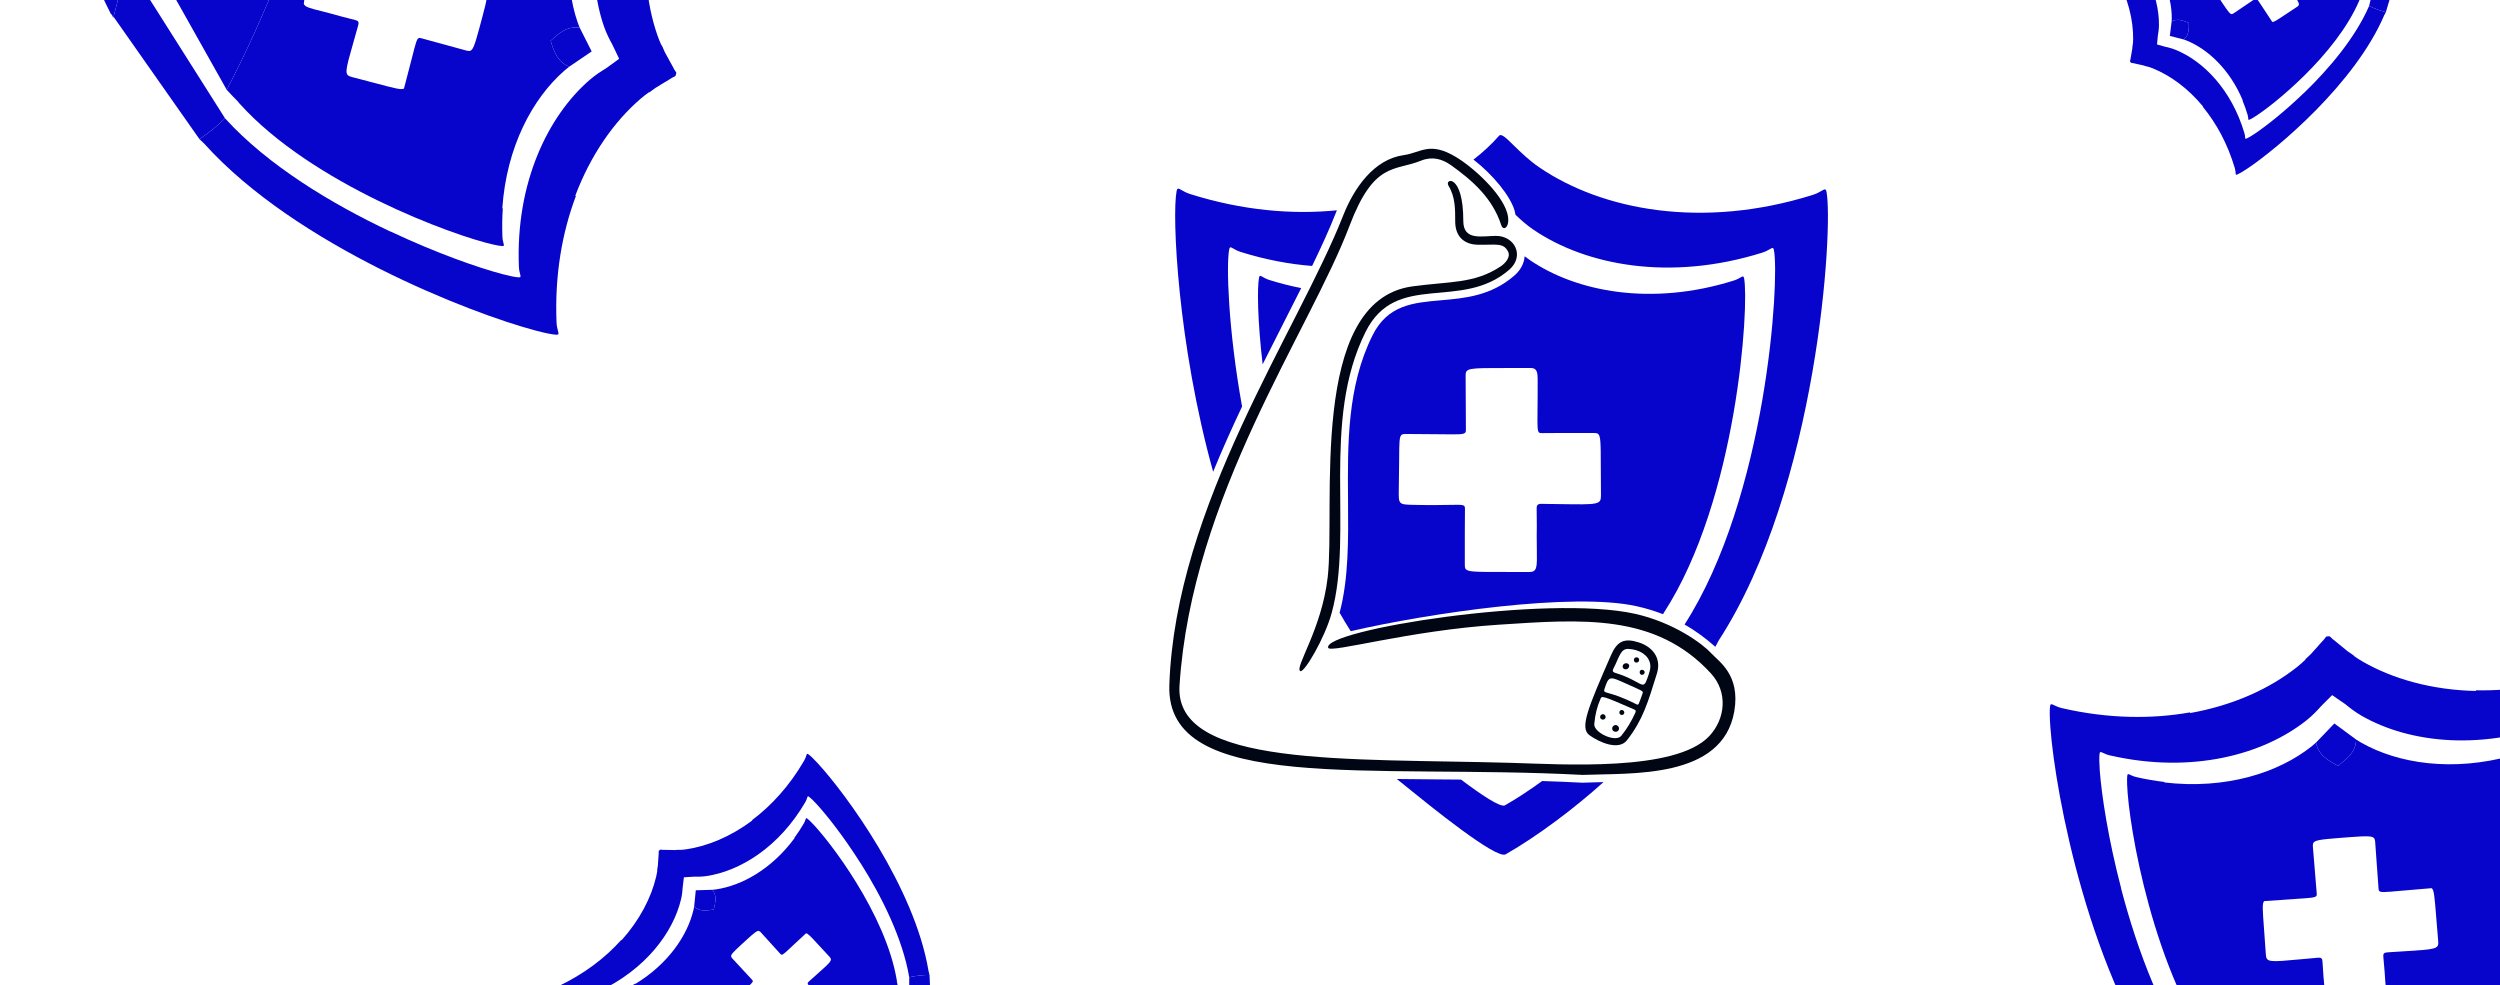 <svg width="533" height="210" viewBox="0 0 533 210" fill="none" xmlns="http://www.w3.org/2000/svg">
<path fill-rule="evenodd" clip-rule="evenodd" d="M287.971 134.563C287.173 133.312 286.407 132.042 285.673 130.754V130.753L285.606 130.634C287.539 123.336 287.471 115.094 287.401 106.617C287.304 94.726 287.201 82.372 292.615 71.513C295.857 65.009 301.241 64.539 307.212 64.019C312.321 63.574 317.86 63.091 322.855 58.758C324.25 57.547 324.951 56.079 325.059 54.637C325.41 54.913 325.777 55.184 326.16 55.446C336.154 62.254 352.103 65.308 369.619 59.823C370.27 59.619 370.725 59.356 371.049 59.171C371.543 58.886 371.729 58.778 371.838 59.327C372.951 64.966 370.463 106.416 354.719 130.66H354.717C354.701 130.684 354.661 130.76 354.596 130.884C354.584 130.906 354.573 130.927 354.561 130.948C352.738 130.24 350.863 129.672 348.953 129.251C335.291 126.197 304.609 130.734 287.971 134.563ZM277.417 61.421C276.182 63.881 274.939 66.338 273.688 68.79C272.179 71.748 270.681 74.711 269.195 77.681C268.104 68.377 268.013 61.304 268.428 59.203C268.536 58.654 268.722 58.762 269.216 59.046C269.541 59.233 269.995 59.495 270.647 59.699C272.934 60.415 275.193 60.986 277.417 61.421ZM328.692 107.423C330.143 107.439 331.428 107.459 332.566 107.476C340.861 107.603 341.345 107.611 341.325 105.552C341.302 103.178 341.297 101.23 341.292 99.632C341.278 94.266 341.274 92.838 340.64 92.457C340.411 92.319 340.098 92.319 339.672 92.318H339.641L338.138 92.314H338.137C335.049 92.308 331.959 92.301 328.871 92.339H328.87C328.563 92.343 328.34 92.346 328.179 92.247C327.752 91.985 327.762 91.009 327.799 87.441C327.816 85.808 327.838 83.631 327.828 80.731C327.823 79.445 327.66 78.451 326.393 78.457C324.343 78.465 322.593 78.465 321.099 78.463C313.072 78.457 312.445 78.456 312.471 80.101C312.502 82.034 312.502 83.967 312.502 85.9C312.502 87.73 312.5 89.559 312.527 91.388V91.422C312.533 91.763 312.536 92.009 312.427 92.187C312.141 92.651 311.078 92.636 307.223 92.583C304.784 92.545 302.344 92.526 299.904 92.526C299.427 92.526 299.095 92.525 298.863 92.677C298.328 93.026 298.322 94.181 298.3 97.992C298.291 100.157 298.265 102.321 298.222 104.486C298.157 107.566 298.246 107.568 301.382 107.636L301.414 107.637C305.093 107.718 307.535 107.672 309.155 107.64C312.239 107.582 312.341 107.579 312.329 108.625C312.294 111.699 312.296 114.773 312.297 117.848L312.298 120.12V120.223C312.297 120.677 312.296 121.011 312.444 121.257C312.852 121.939 314.399 121.94 320.243 121.941C321.814 121.941 323.698 121.941 325.954 121.955C327.727 121.966 327.713 121.057 327.654 117.184C327.642 116.369 327.628 115.422 327.628 114.325C327.649 114.325 327.67 110.118 327.615 108.527C327.585 107.668 327.825 107.412 328.694 107.422L328.692 107.423Z" fill="#0705CB"/>
<path fill-rule="evenodd" clip-rule="evenodd" d="M388.353 40.693C389.015 40.312 389.264 40.169 389.409 40.904H389.409C390.901 48.461 387.542 103.984 366.47 136.481C366.449 136.514 366.396 136.615 366.309 136.779C366.182 137.019 365.984 137.395 365.707 137.896C363.633 136.063 361.482 134.475 359.15 133.143C376.661 105.872 379.448 59.621 378.198 53.31C378.076 52.694 377.866 52.815 377.311 53.134C376.948 53.343 376.436 53.638 375.705 53.867C356.037 60.034 338.126 56.596 326.901 48.952C325.415 47.94 324.145 46.786 323.097 45.775C323.058 45.493 323 45.213 322.923 44.939C322.035 41.834 318.345 37.277 314.14 34.025C316.188 32.449 318.015 30.747 319.594 28.949C320.079 28.396 321.139 29.436 322.757 31.024C324.159 32.399 325.979 34.185 328.208 35.703C341.6 44.825 362.968 48.919 386.436 41.568C387.309 41.294 387.92 40.943 388.353 40.693ZM285.026 44.835C275.505 45.79 264.9 44.871 253.827 41.402C252.954 41.129 252.345 40.778 251.912 40.528C251.249 40.147 250.999 40.002 250.854 40.738C249.836 45.889 251.073 73.336 258.642 100.582C260.587 95.832 262.675 91.187 264.811 86.675C261.849 70.277 261.421 56.424 262.065 53.172C262.187 52.556 262.396 52.677 262.95 52.996C263.313 53.205 263.825 53.499 264.557 53.728C269.774 55.361 274.866 56.319 279.744 56.703C281.699 52.67 283.432 48.873 284.819 45.348C284.886 45.177 284.955 45.006 285.026 44.835ZM311.493 166.208L307.46 166.175C304.17 166.149 300.945 166.123 297.801 166.08C298.414 166.571 299.024 167.065 299.633 167.56C304.905 171.837 319.008 183.278 320.997 182.145C327.921 178.197 335.924 172.118 341.868 166.744L341.225 166.758C339.86 166.789 338.588 166.817 337.448 166.87L337.369 166.873L337.294 166.87C334.459 166.721 331.623 166.603 328.785 166.515C326.116 168.451 323.4 170.244 320.857 171.694C319.916 172.229 315.744 169.411 311.493 166.208Z" fill="#0705CB"/>
<path d="M337.386 165.211C292.141 162.823 248.533 169.356 249.302 146.086C250.571 107.722 276.66 70.614 286.363 45.953C288.685 40.053 292.934 33.954 299.274 33.071C302.956 32.557 304.741 30.101 310.331 33.424C314.135 35.686 320.132 41.194 321.332 45.393C322.16 48.293 320.547 49.489 320.061 47.99C318.216 42.291 314.012 38.545 309.362 35.225C307.46 33.866 305.325 33.288 302.929 34.264C297.317 36.546 292.934 34.365 287.7 48.187C279.198 70.637 254.048 105.766 251.472 146.184C250.36 163.625 287.16 161.65 322.197 162.639C332.87 162.94 357.199 164.595 364.397 156.955C367.852 153.288 368.455 147.594 364.775 143.578C352.985 130.717 337.261 132.033 319.533 133.185C300.249 134.438 283.583 139.328 283.167 138.114C281.876 134.341 329.802 126.665 348.593 130.865C356.874 132.717 363.047 137.301 364.84 139.279C366.44 141.043 371.082 143.856 369.754 151.635C367.27 166.169 347.71 164.791 337.385 165.212L337.386 165.211Z" fill="#010614"/>
<path d="M301.14 61.053C309.204 59.953 314.371 60.516 319.977 56.768C320.926 56.133 322.079 54.839 321.542 53.699C320.588 51.673 318.986 52.242 315.117 52.181C312.037 52.132 310.258 50.313 310.251 47.244C310.244 44.619 310.282 41.987 308.831 39.624C307.835 38.003 311.991 36.91 311.976 47.096C311.969 51.371 315.93 50.313 318.902 50.29C322.959 50.258 325.122 54.599 321.769 57.508C311.487 66.433 297.669 57.663 291.132 70.774C281.598 89.895 288.621 113.493 283.92 130.669C282.435 136.096 278.034 143.517 277.228 143.08C275.921 142.37 281.772 134.243 283.064 123.079C284.766 108.386 278.783 64.103 301.138 61.053L301.14 61.053Z" fill="#010614"/>
<path d="M338.855 156.733C336.734 155.19 338.6 150.832 343.46 139.696C344.78 136.675 346.313 135.954 349.461 136.985C352.154 137.867 354.319 140.174 353.251 143.604C351.355 149.691 350.296 153.422 346.884 157.809C345.118 160.081 341.008 158.298 338.855 156.733ZM339.906 154.328C339.657 156.134 344.414 158.395 345.649 156.88C346.874 155.38 347.848 153.728 348.647 151.965C348.818 151.588 348.762 151.413 348.402 151.255C341.476 148.223 341.512 148.35 341.234 148.983C340.51 150.631 340.072 152.349 339.906 154.327L339.906 154.328ZM347.233 138.35C345.487 138.25 345.28 140.013 343.975 142.563C343.674 143.151 343.962 143.33 344.436 143.476C350.245 145.262 350.246 147.556 351.296 144.394C351.607 143.458 352.01 142.525 351.799 141.488C351.412 139.595 349.479 138.481 347.233 138.351V138.35ZM350.225 147.76C350.297 147.314 350.409 147.389 345.534 145.238C343.156 144.188 342.892 144.341 342.072 146.907C341.699 148.073 342.831 147.093 348.719 150.07C349.447 150.438 349.238 150.404 350.225 147.76L350.225 147.76Z" fill="#010614"/>
<path d="M344.443 154.566C345.452 154.674 345.417 156.066 344.373 156.007C343.519 155.957 343.457 154.678 344.443 154.566Z" fill="#010614"/>
<path d="M341.749 152.247C342.609 152.401 342.424 153.468 341.708 153.425C340.992 153.382 340.919 152.353 341.749 152.247Z" fill="#010614"/>
<path d="M346.311 151.934C346.23 152.649 345.261 152.554 345.248 151.933C345.233 151.189 346.256 151.166 346.311 151.934Z" fill="#010614"/>
<path d="M347.355 141.968C347.235 143.005 345.906 142.871 345.948 142.062C345.99 141.252 347.302 141.14 347.355 141.968Z" fill="#010614"/>
<path d="M349.473 140.647C349.473 141.467 348.349 141.462 348.348 140.702C348.346 139.972 349.419 139.949 349.473 140.647Z" fill="#010614"/>
<path d="M350.652 143.284C350.623 144.057 349.581 144.081 349.573 143.312C349.567 142.667 350.501 142.607 350.652 143.284Z" fill="#010614"/>
<path d="M27.125 -7.714C25.687 -11.287 24.461 -14.755 24.474 -16.2C25.185 -17.457 27.981 -19.847 31.012 -22.223L31.987 -25.744C32.736 -28.452 33.47 -31.107 34.2 -33.692C33.952 -33.509 33.703 -33.327 33.453 -33.144L33.512 -33.343C27.674 -29.557 20.783 -24.201 15.919 -19.271C15.788 -19.138 15.725 -18.89 15.722 -18.544C15.552 -18.244 15.482 -17.998 15.529 -17.817C17.277 -11.116 20.567 -3.031 23.729 3.166L23.778 2.965C23.903 3.247 24.027 3.53 24.151 3.813C24.171 3.735 24.19 3.658 24.21 3.58C24.852 1.05 25.523 -1.539 26.208 -4.177L27.125 -7.714Z" fill="#0705CB"/>
<path fill-rule="evenodd" clip-rule="evenodd" d="M119.654 6.852C118.805 7.428 118.054 8.046 117.386 8.696C117.64 9.594 117.98 10.504 118.428 11.427C119.127 12.87 120.199 13.789 121.383 14.203C121.072 14.436 120.762 14.683 120.457 14.947C113.537 20.923 107.984 31.327 107.091 44.436L107.199 44.414C107.063 46.379 107.033 48.404 107.118 50.485C107.141 51.075 107.258 51.514 107.341 51.828L107.343 51.835C107.469 52.312 107.517 52.493 107.033 52.46C106.623 52.433 106.014 52.33 105.232 52.154C96.681 50.265 66.488 39.245 51.051 22.055L51.052 22.053C51.035 22.035 50.98 21.984 50.891 21.901C50.876 21.887 50.86 21.872 50.845 21.858L50.883 21.806C50.011 20.938 49.159 20.049 48.33 19.14C51.861 12.477 56.36 2.812 60.001 -6.68C61.594 -16.721 62.53 -27.341 62.803 -34.876C63.976 -35.249 65.158 -35.593 66.347 -35.908L66.341 -35.972C66.361 -35.977 66.382 -35.982 66.402 -35.987C66.52 -36.014 66.593 -36.031 66.617 -36.038L66.618 -36.04C88.581 -43.209 120.239 -37.656 128.589 -35.016C129.354 -34.778 129.933 -34.563 130.302 -34.381C130.738 -34.167 130.606 -34.035 130.257 -33.685L130.252 -33.68C130.024 -33.449 129.703 -33.127 129.388 -32.628C128.274 -30.869 127.287 -29.1 126.423 -27.329L126.34 -27.403C120.559 -15.604 120.166 -3.817 123.171 4.819C123.303 5.2 123.448 5.569 123.601 5.925C122.369 5.693 120.981 5.952 119.654 6.852ZM75.483 8.532C75.745 7.61 76.039 6.575 76.365 5.411L76.365 5.413C76.569 4.685 76.409 4.426 75.683 4.258C74.338 3.948 70.82 2.987 70.825 2.969C69.907 2.723 69.11 2.522 68.425 2.349L68.424 2.349C66.076 1.758 65.025 1.493 64.773 0.834C64.794 -0.019 65.232 -1.664 66.135 -5.036C67.039 -8.409 67.482 -10.052 67.891 -10.801C68.438 -11.247 69.481 -10.95 71.81 -10.288L71.811 -10.288C72.491 -10.094 73.281 -9.87 74.199 -9.624C74.204 -9.642 77.731 -8.715 79.051 -8.312C79.764 -8.094 80.032 -8.239 80.219 -8.97L80.218 -8.969C80.518 -10.141 80.781 -11.185 81.015 -12.115L81.016 -12.117L81.045 -12.235C82.805 -19.229 82.908 -19.637 84.628 -19.158C86.492 -18.639 88.045 -18.218 89.335 -17.868L89.577 -17.802C93.821 -16.653 95.121 -16.301 95.4 -15.744C95.377 -15.647 95.348 -15.541 95.317 -15.425L95.317 -15.424C94.768 -13.374 94.203 -11.329 93.622 -9.289L93.622 -9.288C92.71 -6.064 92.459 -5.174 92.783 -4.83C92.907 -4.699 93.114 -4.646 93.401 -4.574L93.429 -4.567C94.884 -4.2 96.332 -3.812 97.781 -3.424L98.03 -3.357C99.649 -2.923 101.267 -2.489 102.893 -2.082C102.946 -2.068 102.998 -2.054 103.047 -2.04C103.255 -1.959 103.439 -1.867 103.589 -1.756C104.049 -1.276 103.829 -0.132 102.889 3.416L102.541 4.719L102.191 6.021C101.232 9.563 100.849 10.664 100.211 10.85C100.026 10.87 99.82 10.858 99.6 10.825C99.55 10.812 99.499 10.799 99.446 10.784C97.834 10.323 96.216 9.89 94.597 9.457L94.349 9.39C92.899 9.002 91.45 8.614 90.007 8.204L89.979 8.196C89.695 8.115 89.489 8.057 89.316 8.109C88.863 8.245 88.636 9.141 87.814 12.389L87.814 12.39C87.296 14.447 86.763 16.501 86.213 18.55L86.213 18.552C86.182 18.668 86.154 18.773 86.125 18.869C85.605 19.212 84.304 18.867 80.053 17.74L79.81 17.676C78.518 17.334 76.963 16.922 75.089 16.44C73.36 15.995 73.476 15.59 75.448 8.653L75.483 8.532Z" fill="#0705CB"/>
<path d="M138.467 -17.318C138.511 -17.285 138.555 -17.252 138.599 -17.219C139.941 -25.428 143.097 -34.128 148.494 -42.649C148.919 -43.321 149.35 -43.754 149.657 -44.062L149.658 -44.062C150.125 -44.533 150.302 -44.71 149.719 -44.997C148.934 -45.383 147.442 -45.884 145.369 -46.44C131.741 -50.122 92.25 -56.288 64.388 -47.215C64.358 -47.205 64.272 -47.185 64.133 -47.154L64.102 -47.147L64.088 -47.143C63.857 -47.09 63.503 -47.009 63.031 -46.891C64.1 -44.738 64.945 -42.575 65.536 -40.318C78.543 -44.49 94.519 -44.738 108.084 -43.608L108.113 -43.583C118.971 -42.684 128.292 -40.899 133.325 -39.531C134.906 -39.098 136.05 -38.708 136.669 -38.403C137.157 -38.163 137.009 -38.014 136.618 -37.62L136.615 -37.617C136.358 -37.359 135.997 -36.996 135.642 -36.435C126.052 -21.3 124.9 -5.487 128.775 5.654C129.288 7.129 129.969 8.454 130.579 9.562L132.004 12.536L129.244 14.543C128.162 15.197 126.91 16.004 125.728 17.025C116.802 24.737 109.893 39.007 110.63 56.909C110.658 57.573 110.789 58.068 110.882 58.419L110.883 58.421L110.883 58.423C111.025 58.96 111.079 59.163 110.536 59.127C109.848 59.082 108.664 58.848 107.082 58.434C102.04 57.103 93.072 53.987 83.216 49.335L83.178 49.342C70.866 43.538 57.154 35.335 47.975 25.219C46.335 26.878 44.521 28.329 42.52 29.659C42.869 29.996 43.135 30.244 43.307 30.404L43.343 30.437C43.447 30.534 43.511 30.594 43.533 30.617C63.126 52.407 100.41 66.813 114.052 70.437C116.125 70.992 117.668 71.305 118.54 71.362C119.189 71.405 119.125 71.163 118.955 70.522L118.954 70.521C118.843 70.101 118.686 69.51 118.653 68.716C118.24 58.639 119.857 49.526 122.799 41.745C122.745 41.752 122.69 41.76 122.636 41.766C125.928 33.028 130.889 25.965 136.528 21.095C137.136 20.57 137.759 20.092 138.376 19.656L138.402 19.72C138.837 19.387 139.275 19.066 139.716 18.758C140.415 18.312 141.08 17.919 141.673 17.567C142.282 17.207 142.815 16.891 143.232 16.61C143.448 16.497 143.664 16.386 143.88 16.279C144.039 16.2 144.105 16.057 144.097 15.853C144.206 15.682 144.22 15.524 144.122 15.377C143.988 15.175 143.856 14.972 143.726 14.766C143.506 14.314 143.202 13.774 142.855 13.157C142.516 12.556 142.137 11.883 141.755 11.147C141.527 10.66 141.308 10.164 141.099 9.657L141.044 9.699C140.728 9.014 140.427 8.288 140.163 7.53C137.715 0.493 136.949 -8.105 138.467 -17.318Z" fill="#0705CB"/>
<path d="M119.654 6.852C118.805 7.428 118.054 8.046 117.386 8.696C117.64 9.594 117.98 10.504 118.428 11.427C119.127 12.87 120.199 13.789 121.383 14.203L126.143 10.966L123.601 5.925C122.369 5.693 120.981 5.952 119.654 6.852Z" fill="#0705CB"/>
<path d="M65.536 -40.318C64.945 -42.575 64.1 -44.738 63.031 -46.891L34.2 -33.692C33.47 -31.107 32.736 -28.452 31.987 -25.744L31.012 -22.223L65.536 -40.318Z" fill="#0705CB"/>
<path d="M42.52 29.659C44.521 28.329 46.335 26.878 47.975 25.219L27.125 -7.714L26.208 -4.177C25.523 -1.539 24.852 1.05 24.21 3.58L42.52 29.659Z" fill="#0705CB"/>
<path d="M48.33 19.14C51.861 12.477 56.36 2.812 60.001 -6.68C61.594 -16.721 62.53 -27.341 62.803 -34.876L29.176 -14.94L48.33 19.14Z" fill="#0705CB"/>
<path d="M512.984 253.844C510.092 256.388 507.229 258.697 505.862 259.165C504.44 258.913 501.257 257.07 498.008 255.001L494.363 255.253C491.56 255.447 488.812 255.637 486.131 255.808C486.386 255.982 486.641 256.156 486.896 256.33L486.689 256.341C492.201 260.588 499.544 265.307 505.809 268.255C505.979 268.335 506.234 268.311 506.56 268.199C506.9 268.259 507.156 268.244 507.311 268.139C513.05 264.263 519.581 258.473 524.374 253.43L524.168 253.451C524.393 253.239 524.618 253.028 524.844 252.817C524.764 252.824 524.685 252.831 524.605 252.839C522.005 253.074 519.34 253.302 516.625 253.533L512.984 253.844Z" fill="#0705CB"/>
<path fill-rule="evenodd" clip-rule="evenodd" d="M495.96 161.736C496.785 162.345 497.617 162.847 498.453 163.261C499.215 162.724 499.96 162.1 500.682 161.371C501.811 160.231 502.32 158.915 502.318 157.662C502.64 157.877 502.977 158.087 503.327 158.287C511.264 162.827 522.922 164.605 535.582 161.089L535.525 160.994C537.424 160.47 539.344 159.825 541.279 159.053C541.827 158.834 542.202 158.579 542.471 158.396L542.477 158.392C542.885 158.114 543.039 158.009 543.169 158.476C543.28 158.872 543.386 159.481 543.479 160.276C544.541 168.969 544.186 201.108 533.105 221.382L533.103 221.382C533.091 221.404 533.061 221.473 533.013 221.584C533.005 221.603 532.996 221.623 532.987 221.642L532.926 221.623C532.397 222.735 531.842 223.833 531.26 224.918C523.803 223.803 513.192 222.773 503.029 222.495C493.03 224.33 482.703 226.978 475.505 229.226C474.764 228.243 474.047 227.243 473.354 226.226L473.295 226.254C473.284 226.236 473.272 226.218 473.261 226.201C473.196 226.098 473.156 226.035 473.141 226.015L473.14 226.015C459.076 207.684 453.789 175.981 453.502 167.228C453.472 166.428 453.483 165.81 453.532 165.401C453.589 164.92 453.757 165 454.203 165.212L454.21 165.215C454.503 165.354 454.913 165.549 455.489 165.681C457.519 166.147 459.515 166.489 461.472 166.716L461.43 166.818C474.48 168.348 485.727 164.8 492.873 159.095C493.188 158.843 493.488 158.584 493.773 158.322C493.963 159.561 494.669 160.783 495.96 161.736ZM512.229 202.836C511.272 202.895 510.198 202.962 508.992 203.041L508.994 203.04C508.24 203.09 508.049 203.327 508.132 204.068C508.286 205.439 508.549 209.077 508.531 209.079C508.604 210.026 508.679 210.844 508.744 211.548L508.744 211.549C508.968 213.959 509.067 215.039 508.529 215.495C507.718 215.76 506.021 215.893 502.54 216.163C499.059 216.431 497.362 216.56 496.519 216.423C495.917 216.055 495.85 214.973 495.7 212.557L495.7 212.555C495.657 211.85 495.606 211.03 495.532 210.083C495.514 210.084 495.215 206.449 495.157 205.071C495.125 204.326 494.9 204.121 494.147 204.187L494.149 204.188C492.944 204.295 491.872 204.394 490.917 204.482L490.915 204.483L490.794 204.494C483.612 205.159 483.193 205.198 483.073 203.417C482.943 201.486 482.824 199.882 482.725 198.548L482.707 198.299C482.38 193.913 482.28 192.571 482.712 192.123C482.811 192.112 482.921 192.104 483.04 192.095L483.042 192.094C485.157 191.931 487.273 191.784 489.391 191.653L489.392 191.653C492.736 191.441 493.658 191.383 493.876 190.962C493.958 190.801 493.939 190.588 493.911 190.294L493.909 190.265C493.771 188.772 493.655 187.276 493.54 185.78L493.52 185.524C493.392 183.853 493.263 182.182 493.106 180.514C493.101 180.459 493.097 180.406 493.094 180.355C493.102 180.131 493.127 179.927 493.182 179.749C493.481 179.156 494.634 178.982 498.292 178.69L499.637 178.585L500.981 178.482C504.641 178.209 505.807 178.203 506.194 178.744C506.275 178.912 506.332 179.109 506.373 179.329C506.378 179.379 506.382 179.432 506.386 179.488C506.488 181.16 506.617 182.831 506.746 184.502L506.766 184.758C506.882 186.254 506.998 187.749 507.091 189.247L507.093 189.276C507.111 189.571 507.124 189.784 507.231 189.93C507.51 190.312 508.43 190.228 511.767 189.924L511.768 189.924C513.881 189.728 515.994 189.548 518.109 189.385L518.111 189.385C518.231 189.376 518.34 189.367 518.44 189.362C518.936 189.738 519.044 191.081 519.394 195.464L519.414 195.715C519.521 197.047 519.65 198.65 519.818 200.578C519.973 202.356 519.553 202.382 512.354 202.828L512.229 202.836Z" fill="#0705CB"/>
<path d="M466.909 152.028C466.926 151.976 466.943 151.923 466.96 151.871C458.771 153.334 449.517 153.25 439.686 150.994C438.911 150.816 438.359 150.553 437.967 150.366L437.966 150.365C437.367 150.081 437.141 149.973 437.064 150.619C436.961 151.487 436.985 153.061 437.15 155.201C438.207 169.278 445.522 208.573 463.342 231.833C463.361 231.858 463.408 231.933 463.484 232.053L463.501 232.08L463.509 232.093C463.636 232.292 463.83 232.599 464.098 233.005C465.773 231.282 467.532 229.766 469.464 228.458C461.206 217.577 455.66 202.592 452.216 189.424L452.23 189.387C449.468 178.848 448.052 169.464 447.669 164.262C447.552 162.628 447.54 161.419 447.622 160.734C447.686 160.194 447.876 160.284 448.377 160.522L448.381 160.524C448.71 160.68 449.172 160.899 449.82 161.048C467.281 165.061 482.578 160.89 491.798 153.531C493.018 152.558 494.042 151.475 494.883 150.531L497.214 148.198L500.025 150.134C501.001 150.937 502.179 151.85 503.534 152.625C513.775 158.48 529.531 160.252 546.169 153.604C546.786 153.358 547.209 153.07 547.51 152.865L547.512 152.864L547.513 152.863C547.972 152.55 548.145 152.432 548.292 152.956C548.478 153.62 548.651 154.814 548.787 156.444C549.208 161.642 549.251 171.135 548.14 181.977L548.159 182.011C546.779 195.552 543.601 211.211 537.112 223.231C539.222 224.227 541.193 225.455 543.113 226.9C543.315 226.459 543.46 226.126 543.554 225.909L543.573 225.865C543.63 225.735 543.665 225.654 543.68 225.626C557.716 199.904 558.907 159.951 557.79 145.879C557.624 143.74 557.406 142.181 557.17 141.339C556.996 140.713 556.789 140.854 556.241 141.227L556.24 141.228C555.881 141.473 555.376 141.818 554.637 142.112C545.27 145.852 536.139 147.357 527.822 147.169C527.847 147.218 527.872 147.267 527.896 147.316C518.561 147.116 510.25 144.785 503.782 141.086C503.085 140.688 502.427 140.258 501.811 139.822L501.863 139.776C501.404 139.477 500.955 139.17 500.519 138.857C499.866 138.346 499.273 137.85 498.745 137.407C498.203 136.952 497.728 136.554 497.324 136.255C497.145 136.089 496.969 135.922 496.796 135.753C496.669 135.63 496.511 135.615 496.323 135.691C496.124 135.645 495.971 135.684 495.864 135.825C495.719 136.018 495.571 136.211 495.42 136.402C495.067 136.76 494.659 137.226 494.193 137.759C493.738 138.277 493.229 138.859 492.663 139.464C492.279 139.841 491.883 140.212 491.476 140.578L491.534 140.616C490.992 141.142 490.408 141.667 489.78 142.168C483.957 146.816 476.103 150.397 466.909 152.028Z" fill="#0705CB"/>
<path d="M495.96 161.736C496.785 162.345 497.617 162.847 498.453 163.261C499.215 162.724 499.96 162.1 500.682 161.371C501.811 160.231 502.32 158.915 502.318 157.662L497.682 154.248L493.773 158.322C493.963 159.561 494.669 160.783 495.96 161.736Z" fill="#0705CB"/>
<path d="M469.464 228.458C467.532 229.766 465.773 231.282 464.098 233.005L486.131 255.808C488.812 255.637 491.56 255.447 494.363 255.253L498.008 255.001L469.464 228.458Z" fill="#0705CB"/>
<path d="M543.113 226.9C541.193 225.455 539.222 224.227 537.112 223.231L512.984 253.844L516.625 253.533C519.34 253.302 522.005 253.074 524.605 252.839L543.113 226.9Z" fill="#0705CB"/>
<path d="M531.26 224.918C523.803 223.803 513.192 222.773 503.029 222.495C493.03 224.33 482.703 226.978 475.505 229.226L505.487 254.312L531.26 224.918Z" fill="#0705CB"/>
<path d="M193.781 232.458C193.343 234.799 192.83 237.016 192.344 237.765C191.555 238.184 189.302 238.502 186.932 238.734L185.253 240.247C183.963 241.41 182.697 242.551 181.457 243.657C181.648 243.644 181.838 243.631 182.029 243.619L181.932 243.703C186.235 243.669 191.61 243.165 195.785 242.21C195.898 242.184 196.013 242.075 196.129 241.896C196.318 241.796 196.436 241.691 196.472 241.581C197.787 237.505 198.758 232.195 199.168 227.911L199.076 228C199.105 227.811 199.134 227.623 199.163 227.434C199.127 227.468 199.091 227.502 199.055 227.536C197.879 228.642 196.669 229.769 195.435 230.918L193.781 232.458Z" fill="#0705CB"/>
<path fill-rule="evenodd" clip-rule="evenodd" d="M150.359 194.11C150.994 194.092 151.59 194.019 152.155 193.901C152.321 193.349 152.446 192.761 152.519 192.131C152.634 191.146 152.38 190.31 151.901 189.701C152.14 189.683 152.384 189.657 152.63 189.621C158.226 188.803 164.58 185.222 169.402 178.681L169.339 178.657C170.063 177.677 170.752 176.631 171.399 175.517C171.583 175.201 171.668 174.934 171.729 174.743L171.73 174.738C171.823 174.447 171.858 174.337 172.099 174.515C172.304 174.666 172.588 174.922 172.937 175.273C176.769 179.1 188.856 194.882 191.194 208.979L191.194 208.98C191.196 208.995 191.208 209.04 191.227 209.112C191.23 209.125 191.233 209.138 191.236 209.15L191.199 209.165C191.366 209.908 191.515 210.654 191.645 211.404C187.589 213.706 182.03 217.252 176.977 220.993C172.809 225.701 168.791 230.929 166.145 234.768C165.409 234.573 164.678 234.36 163.953 234.129L163.935 234.165C163.923 234.16 163.91 234.156 163.898 234.152C163.827 234.126 163.784 234.111 163.769 234.107L163.768 234.108C149.93 230.548 135.263 217.131 131.785 212.979C131.464 212.6 131.234 212.295 131.102 212.078C130.946 211.822 131.059 211.796 131.357 211.729L131.361 211.729C131.557 211.685 131.831 211.623 132.161 211.468C133.327 210.92 134.43 210.325 135.469 209.689L135.488 209.755C142.425 205.522 146.546 199.504 147.849 194.001C147.907 193.759 147.954 193.518 147.993 193.281C148.558 193.812 149.368 194.138 150.359 194.11ZM173.957 207.913C173.514 208.307 173.016 208.749 172.46 209.248L172.46 209.247C172.112 209.558 172.109 209.747 172.432 210.076C173.03 210.684 174.546 212.355 174.538 212.363C174.935 212.796 175.283 213.166 175.584 213.483L175.584 213.484C176.612 214.572 177.073 215.06 176.985 215.487C176.69 215.926 175.915 216.638 174.323 218.097C172.731 219.555 171.954 220.265 171.492 220.52C171.058 220.571 170.613 220.069 169.618 218.95L169.618 218.949C169.327 218.623 168.99 218.243 168.593 217.81C168.584 217.818 167.052 216.162 166.498 215.513C166.198 215.162 166.011 215.149 165.67 215.468L165.671 215.468C165.125 215.979 164.641 216.437 164.21 216.844L164.209 216.845L164.154 216.896C160.912 219.96 160.722 220.138 159.985 219.317C159.185 218.427 158.515 217.691 157.958 217.08L157.854 216.965C156.022 214.955 155.461 214.339 155.501 213.956C155.545 213.913 155.595 213.868 155.65 213.818L155.651 213.817C156.618 212.93 157.592 212.051 158.573 211.18L158.573 211.18C160.12 209.801 160.547 209.421 160.493 209.133C160.472 209.023 160.381 208.927 160.255 208.794L160.243 208.781C159.606 208.107 158.98 207.423 158.353 206.739L158.245 206.621C157.545 205.857 156.845 205.092 156.133 204.34C156.109 204.315 156.087 204.291 156.066 204.267C155.985 204.156 155.919 204.046 155.878 203.939C155.797 203.536 156.292 203.012 157.962 201.474L158.576 200.91L159.192 200.347C160.869 198.818 161.435 198.371 161.829 198.486C161.933 198.537 162.036 198.611 162.14 198.702C162.162 198.725 162.184 198.749 162.206 198.775C162.894 199.551 163.594 200.315 164.295 201.078L164.402 201.196C165.029 201.88 165.656 202.564 166.272 203.257L166.284 203.271C166.405 203.407 166.493 203.506 166.601 203.537C166.883 203.616 167.299 203.224 168.807 201.803L168.808 201.803C169.761 200.902 170.722 200.008 171.689 199.122L171.69 199.121C171.745 199.071 171.795 199.025 171.841 198.985C172.226 198.978 172.791 199.591 174.633 201.591L174.739 201.706C175.299 202.313 175.973 203.045 176.79 203.919C177.544 204.726 177.35 204.899 174.015 207.861L173.957 207.913Z" fill="#0705CB"/>
<path d="M132.514 200.464C132.502 200.433 132.49 200.401 132.478 200.369C129.05 204.205 124.512 207.694 118.866 210.345C118.421 210.554 118.052 210.636 117.79 210.695L117.789 210.695C117.389 210.785 117.238 210.819 117.446 211.162C117.727 211.625 118.339 212.382 119.236 213.361C125.12 219.81 143.669 236.151 161.217 240.677C161.237 240.682 161.288 240.701 161.37 240.73L161.389 240.737L161.398 240.74C161.536 240.789 161.748 240.864 162.032 240.96C162.191 239.482 162.469 238.072 162.911 236.699C154.74 234.552 146.324 229.372 139.625 224.275L139.617 224.251C134.253 220.174 129.984 216.146 127.813 213.76C127.133 213.008 126.666 212.425 126.445 212.06C126.27 211.772 126.396 211.744 126.731 211.668L126.734 211.668C126.953 211.619 127.262 211.549 127.634 211.375C137.666 206.668 143.522 198.802 145.204 191.703C145.426 190.763 145.512 189.846 145.561 189.066L145.806 187.04L147.913 186.911C148.695 186.93 149.616 186.925 150.572 186.785C157.791 185.729 166.137 180.582 171.701 170.999C171.908 170.644 172.004 170.342 172.072 170.128L172.073 170.126L172.073 170.125C172.177 169.798 172.217 169.675 172.488 169.874C172.831 170.126 173.371 170.641 174.059 171.383C176.247 173.753 179.889 178.358 183.483 184.06L183.506 184.069C187.999 191.188 192.425 200.024 193.85 208.351C195.257 208.031 196.685 207.877 198.172 207.848C198.101 207.556 198.045 207.339 198.008 207.197L198.001 207.169C197.979 207.084 197.965 207.031 197.962 207.011C194.984 189.135 180.324 169.23 174.412 162.806C173.516 161.827 172.815 161.152 172.379 160.832C172.055 160.594 172.008 160.741 171.884 161.132L171.884 161.133C171.802 161.389 171.688 161.749 171.441 162.174C168.307 167.568 164.436 171.783 160.315 174.864C160.346 174.879 160.376 174.893 160.407 174.908C155.786 178.371 150.851 180.406 146.291 181.073C145.8 181.145 145.316 181.187 144.849 181.209L144.857 181.167C144.519 181.196 144.184 181.218 143.852 181.232C143.339 181.233 142.862 181.217 142.435 181.203C141.998 181.189 141.615 181.176 141.304 181.184C141.154 181.172 141.004 181.157 140.856 181.141C140.747 181.13 140.665 181.183 140.601 181.291C140.488 181.345 140.428 181.422 140.43 181.532C140.433 181.681 140.434 181.831 140.433 181.982C140.398 182.291 140.377 182.674 140.353 183.111C140.33 183.536 140.304 184.014 140.259 184.524C140.216 184.854 140.165 185.186 140.106 185.52L140.149 185.516C140.085 185.979 140.001 186.457 139.887 186.94C138.825 191.424 136.367 196.163 132.514 200.464Z" fill="#0705CB"/>
<path d="M150.359 194.11C150.994 194.092 151.59 194.019 152.155 193.901C152.321 193.349 152.446 192.761 152.519 192.131C152.634 191.146 152.38 190.31 151.901 189.701L148.342 189.807L147.993 193.281C148.558 193.812 149.368 194.138 150.359 194.11Z" fill="#0705CB"/>
<path d="M162.911 236.699C162.469 238.072 162.191 239.482 162.032 240.96L181.457 243.657C182.697 242.551 183.963 241.41 185.253 240.247L186.932 238.734L162.911 236.699Z" fill="#0705CB"/>
<path d="M198.172 207.848C196.685 207.877 195.257 208.031 193.85 208.351L193.781 232.458L195.435 230.918C196.669 229.769 197.879 228.642 199.055 227.536L198.172 207.848Z" fill="#0705CB"/>
<path d="M191.645 211.404C187.589 213.706 182.03 217.252 176.977 220.993C172.809 225.701 168.791 230.929 166.145 234.768L190.31 235.545L191.645 211.404Z" fill="#0705CB"/>
<path d="M505.516 -25.992C507.483 -25.303 509.331 -24.566 509.915 -24.046C510.173 -23.308 510.149 -21.318 510.036 -19.237L511.122 -17.585C511.957 -16.315 512.776 -15.069 513.568 -13.85C513.582 -14.017 513.597 -14.183 513.612 -14.35L513.672 -14.255C514.212 -17.981 514.488 -22.696 514.215 -26.433C514.208 -26.534 514.129 -26.648 513.989 -26.773C513.928 -26.949 513.852 -27.065 513.762 -27.11C510.411 -28.788 505.947 -30.331 502.297 -31.253L502.362 -31.161C502.202 -31.211 502.043 -31.261 501.883 -31.312C501.908 -31.276 501.932 -31.241 501.957 -31.205C502.758 -30.041 503.573 -28.845 504.403 -27.626L505.516 -25.992Z" fill="#0705CB"/>
<path fill-rule="evenodd" clip-rule="evenodd" d="M466.599 6.482C466.668 5.931 466.683 5.406 466.657 4.902C466.201 4.685 465.709 4.499 465.174 4.352C464.337 4.122 463.581 4.231 462.99 4.565C463.006 4.356 463.016 4.142 463.018 3.923C463.052 -1.024 460.796 -6.994 455.778 -12.031L455.749 -11.979C454.997 -12.735 454.184 -13.469 453.306 -14.176C453.058 -14.377 452.837 -14.486 452.68 -14.564L452.677 -14.566C452.437 -14.685 452.346 -14.729 452.532 -14.915C452.69 -15.072 452.949 -15.284 453.299 -15.539C457.116 -18.346 472.366 -26.709 484.867 -26.864L484.868 -26.864C484.882 -26.864 484.922 -26.868 484.987 -26.875C484.998 -26.876 485.01 -26.877 485.021 -26.878L485.029 -26.844C485.693 -26.89 486.359 -26.919 487.024 -26.933C488.478 -23.121 490.808 -17.843 493.374 -12.977C496.894 -8.749 500.883 -4.582 503.853 -1.784C503.587 -1.174 503.306 -0.57 503.01 0.026L503.038 0.046C503.033 0.056 503.028 0.067 503.022 0.077C502.991 0.134 502.972 0.17 502.967 0.183L502.967 0.183C498.056 11.68 484.509 22.587 480.458 25.046C480.088 25.272 479.794 25.431 479.588 25.517C479.346 25.618 479.339 25.517 479.321 25.25L479.32 25.246C479.308 25.071 479.291 24.826 479.201 24.52C478.882 23.439 478.513 22.406 478.101 21.423L478.16 21.416C475.418 14.856 470.76 10.494 466.173 8.639C465.971 8.557 465.769 8.484 465.569 8.419C466.103 8.001 466.492 7.343 466.599 6.482ZM481.662 -12.098C481.944 -11.662 482.261 -11.174 482.618 -10.626L482.618 -10.627C482.841 -10.284 483.003 -10.257 483.331 -10.493C483.936 -10.93 485.582 -12.019 485.588 -12.011C486.015 -12.297 486.381 -12.549 486.695 -12.767L486.696 -12.767C487.773 -13.512 488.256 -13.846 488.614 -13.713C488.954 -13.401 489.467 -12.636 490.518 -11.066C491.569 -9.496 492.08 -8.73 492.239 -8.296C492.225 -7.915 491.733 -7.596 490.633 -6.884L490.632 -6.883C490.311 -6.675 489.939 -6.434 489.511 -6.148C489.517 -6.139 487.882 -5.034 487.247 -4.64C486.904 -4.428 486.867 -4.267 487.099 -3.93L487.099 -3.931C487.469 -3.391 487.8 -2.912 488.095 -2.485L488.096 -2.484L488.133 -2.43C490.353 0.78 490.483 0.967 489.674 1.496C488.798 2.07 488.073 2.552 487.471 2.953L487.358 3.028C485.377 4.346 484.77 4.749 484.444 4.664C484.413 4.62 484.38 4.571 484.344 4.517L484.343 4.516C483.705 3.562 483.074 2.603 482.45 1.64L482.45 1.639C481.463 0.119 481.19 -0.301 480.934 -0.292C480.837 -0.288 480.741 -0.222 480.61 -0.131L480.597 -0.123C479.929 0.339 479.255 0.79 478.58 1.242L478.464 1.319C477.71 1.823 476.957 2.327 476.211 2.844C476.187 2.861 476.163 2.877 476.14 2.892C476.032 2.948 475.929 2.99 475.831 3.011C475.471 3.027 475.084 2.53 473.975 0.883L473.569 0.276L473.163 -0.33C472.063 -1.984 471.751 -2.532 471.903 -2.858C471.961 -2.941 472.039 -3.02 472.131 -3.098C472.154 -3.114 472.178 -3.13 472.203 -3.146C472.965 -3.638 473.718 -4.142 474.472 -4.647L474.587 -4.724C475.262 -5.176 475.937 -5.627 476.618 -6.068L476.631 -6.077C476.765 -6.164 476.862 -6.227 476.903 -6.316C477.009 -6.549 476.725 -6.961 475.696 -8.453L475.696 -8.454C475.043 -9.398 474.397 -10.347 473.759 -11.301L473.758 -11.302C473.722 -11.356 473.689 -11.405 473.66 -11.451C473.706 -11.785 474.311 -12.192 476.285 -13.52L476.397 -13.596C476.997 -14 477.719 -14.486 478.584 -15.077C479.381 -15.623 479.505 -15.431 481.625 -12.155L481.662 -12.098Z" fill="#0705CB"/>
<path d="M469.731 22.758C469.702 22.764 469.673 22.77 469.644 22.776C472.508 26.249 474.924 30.635 476.469 35.869C476.591 36.282 476.613 36.612 476.629 36.847L476.629 36.847C476.654 37.205 476.663 37.34 476.988 37.205C477.425 37.023 478.161 36.595 479.126 35.949C485.483 31.714 502.072 17.836 508.311 3.259C508.318 3.243 508.341 3.202 508.377 3.134L508.385 3.119L508.389 3.112C508.45 2.999 508.543 2.825 508.663 2.592C507.406 2.259 506.224 1.832 505.095 1.268C502.156 8.05 496.561 14.642 491.265 19.761L491.244 19.764C487.008 23.864 482.958 27.022 480.607 28.583C479.867 29.072 479.301 29.399 478.956 29.542C478.684 29.655 478.676 29.542 478.655 29.242L478.655 29.24C478.642 29.044 478.622 28.767 478.521 28.422C475.779 19.123 469.752 13.017 463.835 10.622C463.052 10.305 462.27 10.11 461.601 9.963L459.882 9.483L460.049 7.644C460.169 6.971 460.287 6.173 460.292 5.328C460.336 -1.055 456.989 -8.955 449.439 -15.036C449.159 -15.262 448.911 -15.385 448.734 -15.472L448.733 -15.473L448.732 -15.473C448.463 -15.607 448.362 -15.657 448.57 -15.866C448.833 -16.129 449.35 -16.528 450.083 -17.025C452.422 -18.602 456.888 -21.142 462.295 -23.496L462.306 -23.514C469.058 -26.457 477.285 -29.115 484.676 -29.245C484.585 -30.504 484.641 -31.759 484.813 -33.048C484.552 -33.026 484.356 -33.006 484.229 -32.993L484.203 -32.991C484.127 -32.983 484.079 -32.978 484.062 -32.978C468.207 -32.77 449.051 -22.728 442.712 -18.466C441.747 -17.82 441.07 -17.304 440.735 -16.969C440.487 -16.721 440.608 -16.66 440.929 -16.501L440.93 -16.501C441.141 -16.396 441.437 -16.25 441.772 -15.98C446.022 -12.555 449.155 -8.649 451.273 -4.677C451.29 -4.702 451.307 -4.726 451.323 -4.751C453.707 -0.296 454.813 4.242 454.786 8.274C454.783 8.708 454.755 9.132 454.713 9.539L454.677 9.527C454.658 9.823 454.632 10.115 454.6 10.405C454.533 10.848 454.456 11.259 454.387 11.626C454.317 12.002 454.255 12.332 454.221 12.602C454.191 12.73 454.158 12.857 454.125 12.984C454.1 13.076 454.135 13.154 454.221 13.223C454.252 13.329 454.311 13.391 454.406 13.404C454.536 13.421 454.666 13.44 454.796 13.46C455.059 13.532 455.387 13.601 455.762 13.679C456.127 13.756 456.536 13.841 456.972 13.948C457.251 14.029 457.531 14.117 457.812 14.212L457.815 14.175C458.206 14.29 458.609 14.427 459.012 14.589C462.749 16.102 466.522 18.855 469.731 22.758Z" fill="#0705CB"/>
<path d="M466.599 6.482C466.668 5.931 466.683 5.406 466.657 4.902C466.201 4.685 465.709 4.499 465.174 4.352C464.337 4.122 463.581 4.231 462.99 4.565L462.611 7.657L465.569 8.419C466.103 8.001 466.492 7.343 466.599 6.482Z" fill="#0705CB"/>
<path d="M505.095 1.268C506.224 1.832 507.406 2.259 508.663 2.592L513.568 -13.85C512.776 -15.069 511.957 -16.315 511.122 -17.585L510.036 -19.237L505.095 1.268Z" fill="#0705CB"/>
<path d="M484.813 -33.048C484.641 -31.759 484.585 -30.504 484.676 -29.245L505.516 -25.992L504.403 -27.626C503.573 -28.845 502.758 -30.041 501.957 -31.205L484.813 -33.048Z" fill="#0705CB"/>
<path d="M487.024 -26.933C488.478 -23.121 490.808 -17.843 493.374 -12.977C496.894 -8.749 500.883 -4.582 503.853 -1.784L507.726 -22.581L487.024 -26.933Z" fill="#0705CB"/>
</svg>
